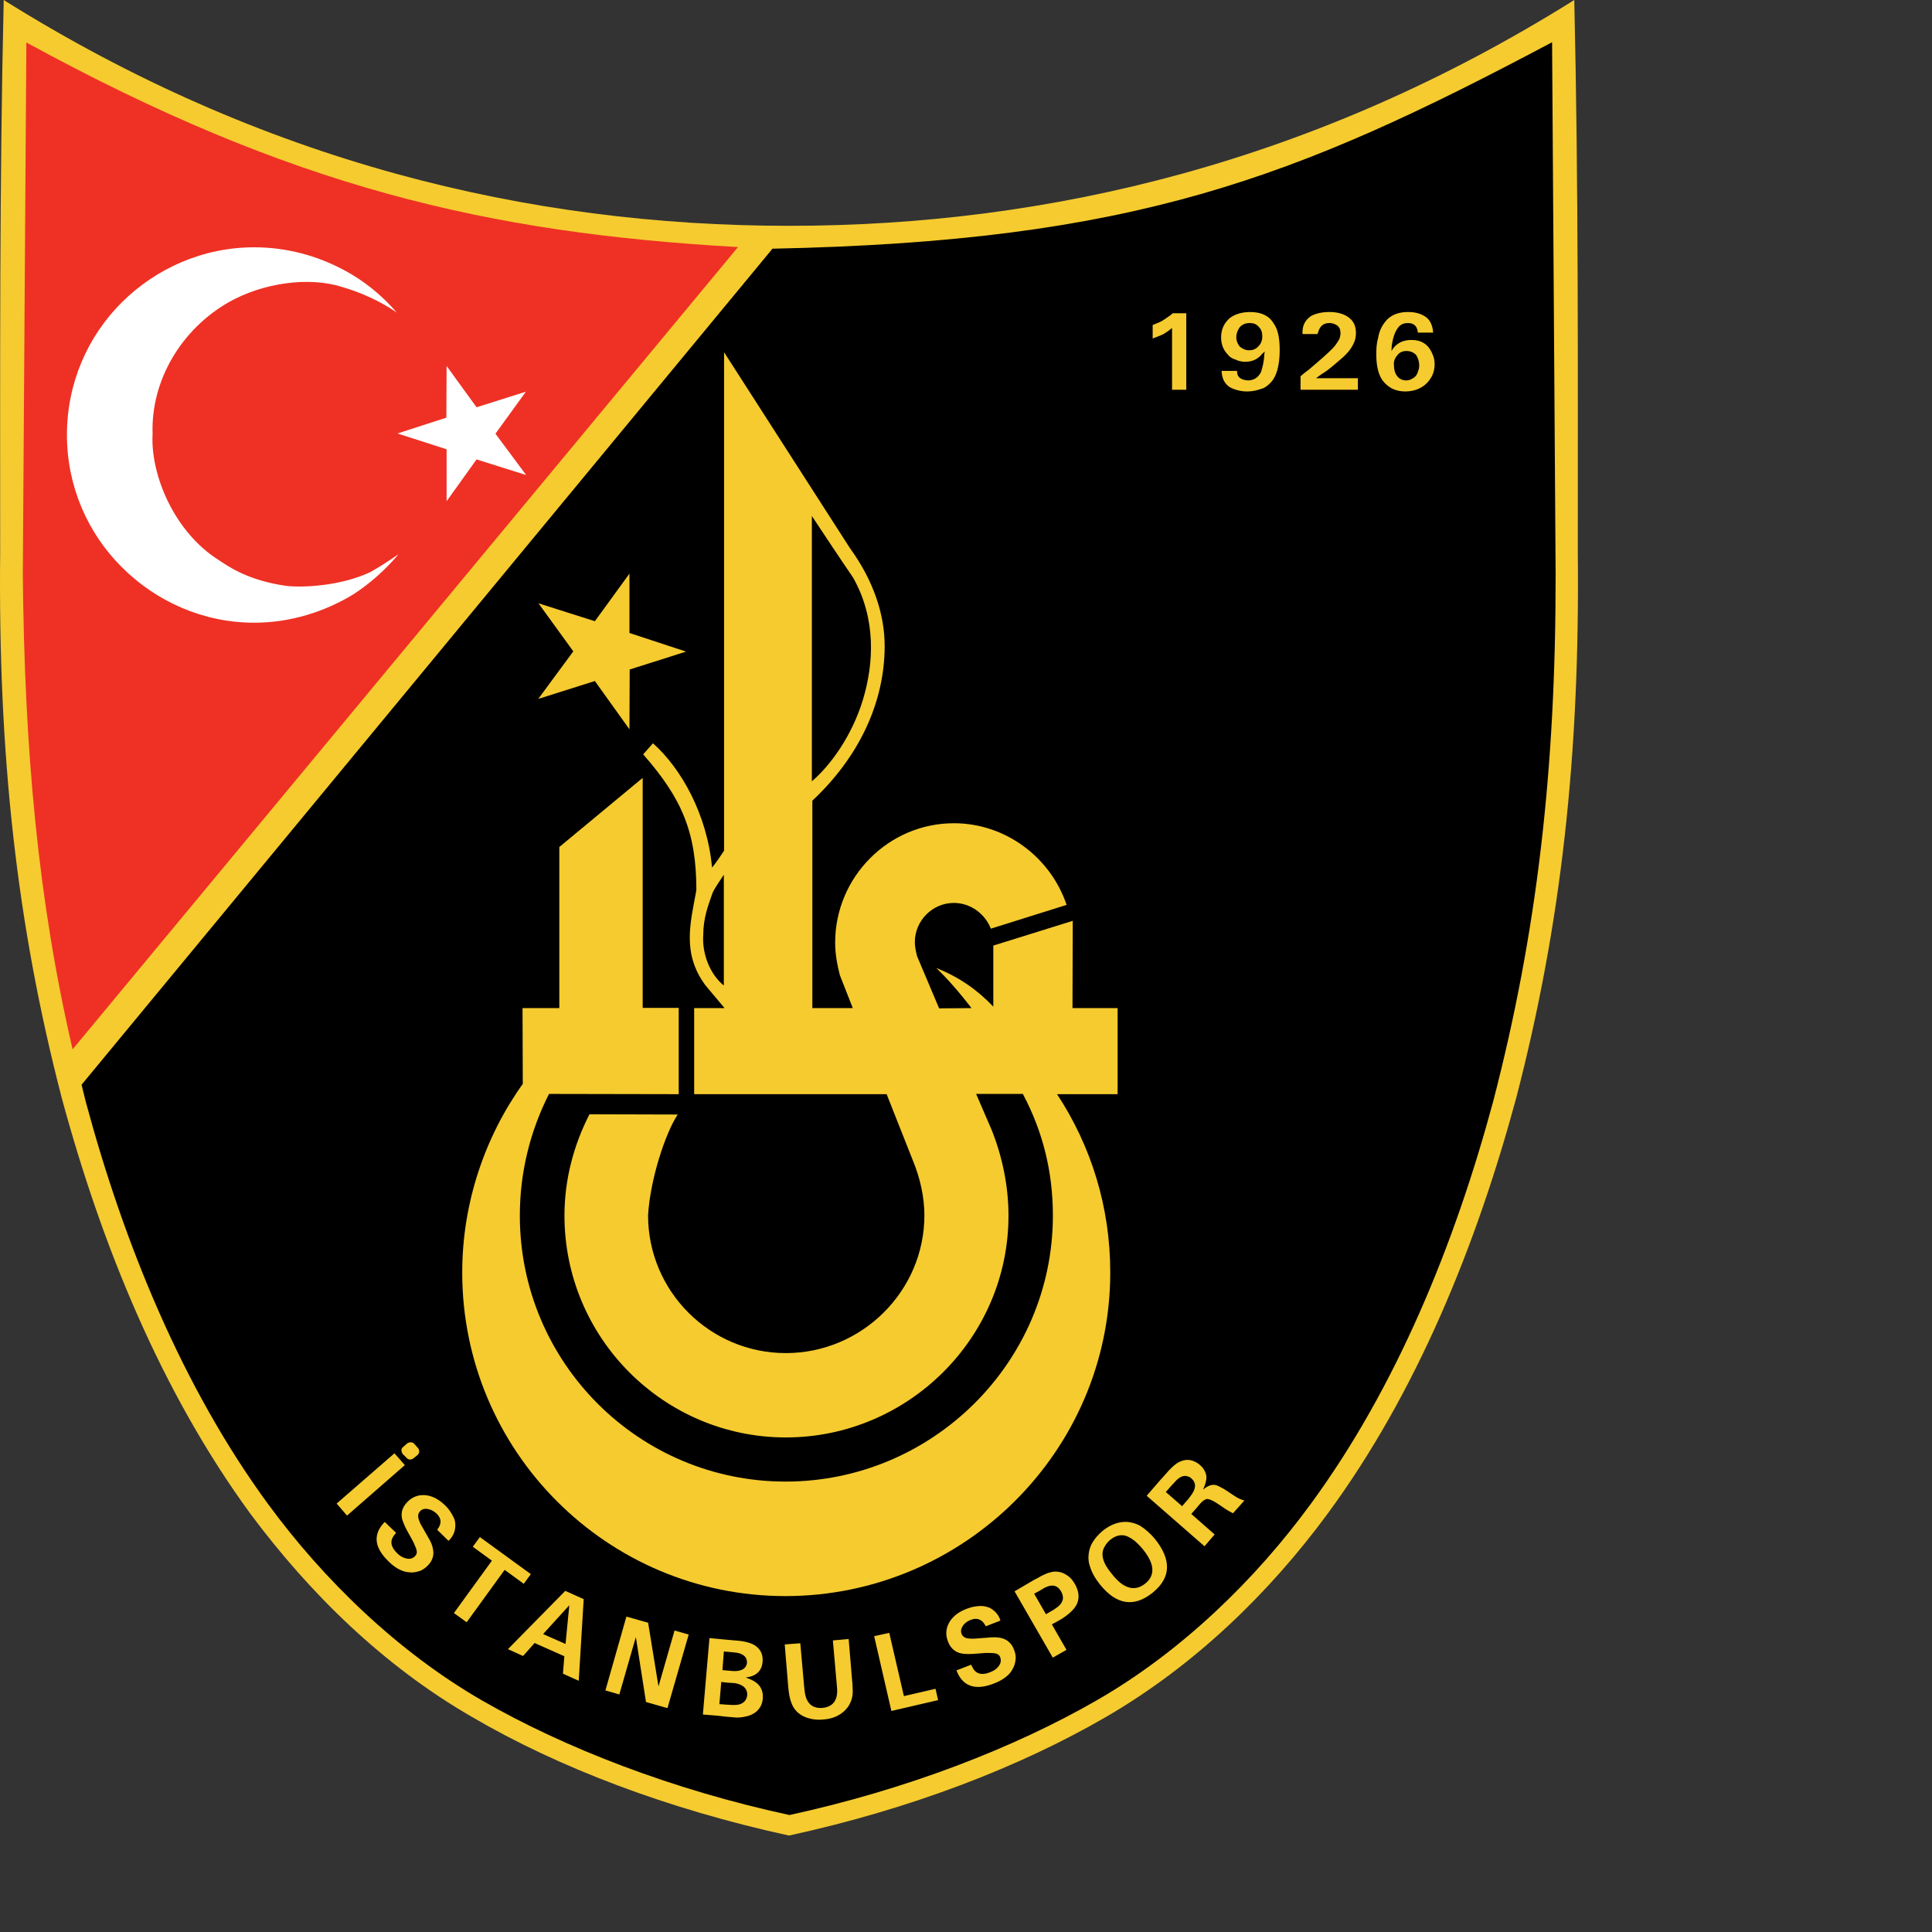 <?xml version="1.0" encoding="UTF-8" standalone="no"?>
<svg
   xmlns:dc="http://purl.org/dc/elements/1.1/"
   xmlns:cc="http://creativecommons.org/ns#"
   xmlns:rdf="http://www.w3.org/1999/02/22-rdf-syntax-ns#"
   xmlns:svg="http://www.w3.org/2000/svg"
   xmlns="http://www.w3.org/2000/svg"
   xmlns:sodipodi="http://sodipodi.sourceforge.net/DTD/sodipodi-0.dtd"
   xmlns:inkscape="http://www.inkscape.org/namespaces/inkscape"
   version="1.1"
   id="Layer_1"
   x="0px"
   y="0px"
   viewBox="0 0 1000 1000"
   xml:space="preserve"
   sodipodi:docname="Istanbulspor  .svg"
   width="1000"
   height="1000"
   inkscape:version="1.0.1 (3bc2e813f5, 2020-09-07)"><rect x="0" y="0" width="1000" height="1000" fill="#333333" stroke="none"/><defs
   id="defs19" /><sodipodi:namedview
   pagecolor="#ffffff"
   bordercolor="#666666"
   borderopacity="1"
   objecttolerance="10"
   gridtolerance="10"
   guidetolerance="10"
   inkscape:pageopacity="0"
   inkscape:pageshadow="2"
   inkscape:window-width="1920"
   inkscape:window-height="1017"
   id="namedview17"
   showgrid="false"
   inkscape:zoom="1.1186869"
   inkscape:cx="306"
   inkscape:cy="396"
   inkscape:window-x="-8"
   inkscape:window-y="-8"
   inkscape:window-maximized="1"
   inkscape:current-layer="Layer_1" />






<g
   id="g853"
   transform="matrix(2.549,0,0,2.549,-28.554,-11.034)"><path
     style="fill:#f5cb2f"
     d="m 171.414,377.056 c 24.676,-5.367 46.812,-13.895 64.397,-24.101 18.063,-10.494 33.156,-25.204 44.944,-41.207 18.159,-24.677 30.233,-54.527 38.332,-84.474 9.152,-35.264 12.937,-69.572 12.505,-110.777 0,-37.134 0.144,-75.082 -0.719,-112.168 -52.466,32.869 -106.515,45.854 -159.459,45.854 -52.898,0 -106.993,-12.985 -159.458,-45.854 -0.864,37.086 -0.72,75.034 -0.72,112.168 -0.431,41.205 3.354,75.513 12.506,110.777 8.097,29.947 20.22,59.702 38.331,84.474 11.883,15.955 26.833,30.761 44.944,41.207 17.585,10.302 39.768,18.735 64.397,24.101 z"
     id="path2" /><path
     style="fill:#ee3124"
     d="M 25.945,217.405 C 18.902,187.027 16.171,156.65 15.835,121.001 v 0 l 0.72,-108.046 v 0 c 53.712,29.323 93.385,38.667 144.51,41.542 v 0 z"
     id="path4" /><path
     d="m 27.766,224.592 c 0.335,1.293 0.527,2.204 0.863,3.497 7.81,28.989 19.692,58.025 37.038,81.694 11.211,15.285 26.256,29.947 43.458,39.865 16.77,9.632 38.618,18.112 62.384,23.238 23.813,-5.174 45.662,-13.655 62.384,-23.286 17.202,-9.87 32.294,-24.58 43.458,-39.865 17.345,-23.621 29.228,-52.706 37.038,-81.694 8.864,-34.067 12.745,-67.271 12.697,-107.088 v 0 L 326.368,12.905 v 0 C 274.015,40.714 241.332,53.332 168.059,54.83 v 0 z"
     id="path6" /><path
     style="fill:#f5cb2f"
     d="m 218.926,226.462 c 0,0.1 0.051,0.1 0.051,0.149 3.932,7.419 6.024,15.583 6.024,24.545 0,29.873 -24.546,54.021 -54.27,54.021 -29.774,0 -53.97,-24.147 -53.97,-54.021 0,-8.863 2.141,-17.227 5.924,-24.695 v 0 l 26.338,0.05 v -17.525 h -7.318 v -46.702 l -16.928,14.04 v 32.712 h -7.468 l 0.049,15.386 v 0 c -7.666,10.704 -12.297,24.146 -12.297,38.287 0,36.345 29.475,65.721 65.62,65.721 36.147,0 65.971,-29.376 65.971,-65.721 0,-13.294 -3.884,-25.69 -10.804,-36.196 v 0 h 12.297 v -17.477 h -9.162 l 0.05,-17.725 -16.13,5.029 v 12.397 0 c -3.287,-3.435 -6.822,-5.925 -11.602,-7.867 2.241,2.141 4.73,4.979 7.17,8.165 v 0 l -6.572,0.05 -4.48,-10.604 v 0 c -0.349,-1.295 -0.45,-2.291 -0.45,-2.838 0,-4.381 3.585,-7.966 7.917,-7.966 3.386,0 6.322,2.19 7.517,5.227 v 0 l 15.386,-4.829 v 0 c -3.237,-9.609 -12.348,-16.58 -22.903,-16.58 -13.243,0 -24.098,10.904 -24.098,24.247 0,2.24 0.398,4.431 0.946,6.571 v 0 l 2.638,6.722 h -8.214 v -42.121 0 c 9.36,-8.763 14.686,-19.815 14.686,-31.416 0,-6.423 -2.29,-13.294 -7.02,-19.815 v 0 L 158.233,75.851 v 101.219 0 c -0.797,1.196 -1.593,2.391 -2.44,3.436 -0.996,-10.903 -6.373,-20.263 -11.998,-25.243 v 0 l -1.992,2.24 v 0 c 7.817,8.913 10.804,15.734 10.804,27.583 -1.195,6.572 -2.987,12.795 1.842,19.318 v 0 l 3.883,4.63 h -6.173 v 17.477 h 39.083 l 5.377,13.591 v 0 c 1.395,3.386 2.291,7.271 2.291,11.004 0,15.434 -12.747,27.981 -28.13,27.981 -15.434,0 -27.981,-12.547 -27.981,-27.981 0.448,-7.469 3.585,-16.829 6.025,-20.463 v 0 l -17.924,-0.05 v 0 c -3.187,6.223 -5.078,13.194 -5.078,20.563 0,24.894 20.213,45.058 44.958,45.058 24.744,0 45.207,-20.164 45.207,-45.058 0,-6.025 -1.293,-12.099 -3.435,-17.426 v 0 l -3.137,-7.269 h 9.511 z m -79.909,-74.036 0.05,-12.148 11.45,-3.635 -11.5,-3.783 v -12.049 l -7.02,9.659 -11.452,-3.635 7.071,9.758 -7.121,9.659 11.502,-3.634 z m 37.042,10.555 v -53.871 0 c 2.789,4.182 5.527,8.364 8.365,12.496 4.73,8.365 4.231,17.477 1.991,24.845 -2.24,7.37 -6.622,13.344 -10.356,16.53 z m -17.874,41.473 c -2.938,-2.388 -4.431,-6.621 -4.182,-10.256 0,-3.436 0.996,-5.974 1.841,-8.413 0.349,-0.946 1.494,-2.54 2.34,-3.833 v 0 22.502 z"
     id="path8" /><path
     style="fill:#ffffff"
     d="m 62.84,54.544 c 6.564,0 12.793,1.725 18.159,4.6 4.025,2.109 7.81,5.175 10.781,8.673 C 88.474,65.469 84.402,63.696 80.663,62.594 73.812,60.438 64.564,61.78 57.617,65.708 48.082,71.17 41.805,81.52 42.188,92.445 c -0.479,8.145 4.312,19.884 13.463,25.634 1.822,1.198 5.846,4.121 13.704,5.223 3.546,0.382 11.02,0 17.01,-2.78 1.965,-1.102 3.785,-2.299 5.749,-3.642 -2.587,3.115 -5.798,5.942 -9.103,8.098 -5.799,3.545 -12.794,5.798 -20.172,5.798 -10.445,0 -19.98,-4.36 -26.881,-11.26 -6.899,-6.852 -11.164,-16.387 -11.164,-26.879 0,-10.494 4.217,-20.029 11.164,-26.929 C 42.86,58.856 52.395,54.544 62.84,54.544 Z m 39.05,51.557 V 95.559 l -9.967,-3.211 9.919,-3.21 0.048,-10.494 6.085,8.385 10.014,-3.163 -6.181,8.529 6.229,8.386 -10.062,-3.163 z"
     id="path10" /><path
     style="fill:#f5cb2f"
     d="m 299.086,71.62 c -0.199,-1.195 -0.896,-1.693 -1.992,-1.693 -0.946,0 -1.593,0.349 -2.041,0.996 -0.598,0.796 -0.996,1.941 -1.245,3.584 v 0 l -0.05,1.096 0.349,-0.548 v 0 c 0.896,-1.145 2.091,-1.693 3.733,-1.693 1.942,0 3.386,0.847 4.183,2.739 0.348,0.697 0.498,1.394 0.498,2.19 0,1.643 -0.647,2.987 -1.843,4.082 -1.045,0.897 -2.39,1.443 -4.132,1.443 -2.041,0 -3.534,-0.796 -4.679,-2.339 -0.797,-1.246 -1.195,-2.888 -1.195,-5.179 0,-1.095 0.05,-2.24 0.348,-3.236 0.249,-1.692 0.995,-2.987 1.992,-3.983 1.045,-0.946 2.439,-1.394 4.082,-1.394 1.344,0 2.39,0.249 3.386,0.847 0.945,0.547 1.543,1.593 1.693,2.938 v 0 l 0.049,0.398 h -3.137 V 71.62 Z m -23.799,9.111 0.647,-0.549 v 0 c 0.697,-0.497 1.494,-1.145 2.439,-1.99 0.997,-0.847 1.893,-1.644 2.689,-2.391 0.399,-0.348 0.847,-0.846 1.245,-1.295 0.349,-0.448 0.648,-0.945 0.897,-1.393 0.1,-0.348 0.199,-0.748 0.199,-1.146 0,-0.945 -0.399,-1.543 -1.245,-1.842 -0.349,-0.149 -0.697,-0.199 -1.045,-0.199 -1.195,0 -1.942,0.647 -2.29,1.992 v 0 l -0.1,0.249 h -3.037 v -0.547 0 c 0.05,-1.444 0.697,-2.439 1.842,-3.187 1.045,-0.498 2.19,-0.747 3.684,-0.747 1.444,0 2.739,0.348 3.636,0.946 1.195,0.796 1.692,1.841 1.692,3.335 0,0.697 -0.149,1.444 -0.398,1.941 -0.349,0.847 -0.947,1.693 -1.593,2.34 -0.647,0.697 -1.443,1.295 -2.291,2.042 -1.045,0.895 -1.891,1.543 -2.588,1.941 v 0 l -1.245,0.898 h 8.513 v 2.339 h -11.65 V 80.731 Z M 246.112,69.977 c 0.498,-0.199 0.996,-0.398 1.692,-0.896 0.399,-0.299 0.847,-0.547 1.195,-0.847 v 0 l 0.349,-0.298 h 2.738 V 83.47 h -2.888 V 70.923 l -0.498,0.398 v 0 c -0.398,0.348 -0.896,0.597 -1.245,0.847 -0.598,0.298 -1.146,0.498 -1.544,0.647 v 0 l -0.648,0.249 v -2.738 z m 16.28,9.659 0.05,0.547 v 0 c 0.15,0.848 0.897,1.295 2.141,1.395 0.947,0 1.594,-0.348 2.092,-0.846 0.249,-0.299 0.447,-0.549 0.598,-0.897 0.298,-0.945 0.597,-2.04 0.646,-3.484 v 0 l 0.1,-0.648 -0.499,0.449 v 0 c -0.845,1.095 -2.04,1.644 -3.435,1.644 -0.647,0 -1.443,-0.15 -1.992,-0.449 -0.697,-0.199 -1.245,-0.548 -1.593,-1.046 -0.846,-0.846 -1.344,-2.04 -1.344,-3.485 0,-1.544 0.598,-2.888 1.743,-3.883 1.046,-0.797 2.44,-1.245 4.181,-1.245 2.192,0 3.835,0.747 4.731,2.29 0.847,1.145 1.245,2.888 1.245,5.427 0,3.286 -0.697,5.526 -1.941,6.722 -0.549,0.547 -1.096,0.995 -1.744,1.145 -0.996,0.348 -1.891,0.547 -2.937,0.547 -1.196,0 -2.391,-0.298 -3.386,-0.796 -0.996,-0.598 -1.594,-1.544 -1.742,-2.839 v 0 l -0.051,-0.547 h 3.137 z m -0.148,-6.821 c 0,0.747 0.297,1.394 0.696,1.892 0.647,0.498 1.195,0.747 1.892,0.747 0.846,0 1.395,-0.25 1.941,-0.847 0.499,-0.498 0.747,-1.194 0.747,-1.941 0,-0.797 -0.149,-1.395 -0.696,-1.942 -0.448,-0.548 -0.996,-0.797 -1.842,-0.797 -0.846,0 -1.494,0.249 -2.041,0.847 -0.4,0.547 -0.697,1.244 -0.697,2.041 z m 32.012,5.675 c 0,0.897 0.199,1.594 0.597,2.142 0.448,0.598 1.046,0.946 1.942,0.946 0.547,0 0.945,-0.199 1.493,-0.547 0.449,-0.299 0.747,-0.798 0.847,-1.295 0.15,-0.299 0.249,-0.747 0.249,-1.145 0,-0.896 -0.249,-1.594 -0.597,-2.141 -0.499,-0.548 -1.146,-0.846 -1.992,-0.846 -0.797,0 -1.443,0.298 -1.842,0.846 -0.497,0.597 -0.796,1.244 -0.697,2.04 z"
     id="path12" /><path
     style="fill:#f5cb2f"
     d="m 93.025,298.189 0.863,-0.767 v 0 c 0.431,-0.289 1.054,-0.336 1.438,0.096 v 0 l 0.719,0.815 v 0 c 0.383,0.382 0.383,1.053 -0.048,1.438 v 0 l -0.814,0.67 v 0 c -0.479,0.383 -1.102,0.335 -1.438,-0.095 v 0 l -0.767,-0.767 v 0 c -0.336,-0.48 -0.383,-1.103 0.047,-1.39 z m -1.724,1.246 2.109,2.396 -11.74,10.253 -2.109,-2.443 z m 0.335,16.147 -0.43,0.527 v 0 c -0.863,1.15 -0.671,2.347 0.669,3.642 0.528,0.527 1.103,0.862 1.725,1.005 0.768,0.24 1.438,0.049 1.917,-0.479 0.384,-0.384 0.384,-0.91 0.192,-1.486 -0.24,-0.526 -0.432,-1.102 -0.671,-1.533 v 0 l -1.246,-2.252 v 0 c -0.287,-0.575 -0.526,-1.054 -0.718,-1.581 -0.624,-1.485 -0.336,-2.875 0.814,-4.072 1.102,-1.15 2.396,-1.581 3.929,-1.39 1.293,0.192 2.54,0.863 3.738,2.013 0.767,0.719 1.293,1.534 1.725,2.396 0.288,0.526 0.383,1.101 0.383,1.677 0,1.053 -0.335,2.012 -1.102,2.875 v 0 l -0.288,0.287 -2.299,-2.252 v 0 c 0.959,-1.198 0.91,-2.3 -0.143,-3.307 -0.479,-0.431 -1.055,-0.767 -1.582,-0.862 -0.72,-0.192 -1.294,-0.048 -1.725,0.382 -0.479,0.479 -0.528,1.15 -0.192,1.965 0.144,0.384 0.288,0.767 0.527,1.102 v 0 l 1.581,2.779 v 0 c 0.383,0.671 0.624,1.389 0.718,2.06 0.192,1.151 -0.191,2.252 -1.102,3.163 -0.43,0.43 -0.91,0.767 -1.389,1.006 -0.527,0.192 -1.102,0.336 -1.725,0.383 -0.767,0 -1.486,-0.096 -2.156,-0.383 -0.958,-0.383 -1.821,-1.006 -2.588,-1.773 -2.922,-2.779 -3.305,-5.366 -1.15,-7.81 v 0 l 0.287,-0.288 z m 27.359,8.385 -1.438,1.964 -3.881,-2.827 -7.714,10.638 -2.588,-1.869 7.715,-10.637 -3.881,-2.827 1.438,-1.964 z m 6.995,3.401 3.738,1.678 -1.006,16.578 -3.211,-1.436 0.287,-3.546 -6.037,-2.683 -2.349,2.634 -3.066,-1.389 z m -4.503,8.769 4.552,2.012 0.767,-7.858 z m 21.322,-2.3 2.107,12.936 3.259,-11.355 2.874,0.814 -4.312,14.949 -4.36,-1.246 -2.06,-13.176 -3.354,11.643 -2.827,-0.815 4.265,-14.997 z m 12.458,3.115 3.45,0.334 2.252,0.192 v 0 c 1.678,0.144 2.875,0.527 3.594,1.007 1.149,0.814 1.628,1.915 1.485,3.353 -0.144,1.581 -1.054,2.587 -2.587,2.971 v 0 l -0.814,0.144 1.053,0.431 v 0 c 1.725,0.767 2.54,2.061 2.396,3.881 -0.096,1.102 -0.574,2.013 -1.389,2.684 -0.48,0.383 -1.007,0.623 -1.582,0.814 -0.719,0.192 -1.485,0.336 -2.3,0.336 -0.432,-0.048 -1.197,-0.097 -2.299,-0.192 v 0 l -1.629,-0.192 -2.971,-0.239 z m 2.012,13.415 1.246,0.096 0.863,0.047 v 0 c 1.054,0.097 1.82,0 2.251,-0.19 0.767,-0.335 1.198,-0.911 1.293,-1.774 0.049,-0.67 -0.191,-1.245 -0.718,-1.725 -0.432,-0.336 -1.006,-0.575 -1.772,-0.718 v 0 l -1.534,-0.097 -1.246,-0.143 z m 0.623,-6.9 1.198,0.097 1.053,0.095 v 0 c 1.678,0.048 2.588,-0.528 2.731,-1.677 0.048,-1.198 -0.815,-1.965 -2.54,-2.108 v 0 l -0.957,-0.096 -1.198,-0.096 z m 15.812,-5.461 0.767,8.673 0.095,0.862 v 0 c 0.24,2.587 1.485,3.738 3.593,3.594 2.108,-0.192 3.162,-1.486 3.019,-3.833 v 0 l -0.096,-1.197 -0.767,-8.674 3.21,-0.287 0.718,8.626 v 0 c 0.097,0.67 0.049,1.197 0.097,1.677 0.047,0.766 -0.048,1.485 -0.287,2.155 -0.384,1.102 -1.102,2.061 -2.204,2.779 -1.007,0.671 -2.157,1.007 -3.451,1.102 -1.389,0.145 -2.635,-0.047 -3.785,-0.526 -1.245,-0.528 -2.156,-1.438 -2.635,-2.635 -0.336,-0.768 -0.479,-1.582 -0.625,-2.493 v 0 l -0.095,-0.91 -0.718,-8.673 z m 18.063,-2.109 2.971,12.842 6.42,-1.486 0.528,2.3 -9.488,2.205 -3.498,-15.189 z m 16.627,6.468 0.287,0.576 v 0 c 0.671,1.293 1.869,1.628 3.546,0.958 0.719,-0.288 1.294,-0.623 1.677,-1.149 0.527,-0.622 0.622,-1.246 0.384,-1.917 -0.192,-0.527 -0.672,-0.767 -1.295,-0.814 -0.576,-0.048 -1.15,-0.048 -1.629,-0.048 v 0 l -2.588,0.192 v 0 c -0.622,0.048 -1.197,0.048 -1.725,0 -1.629,-0.096 -2.779,-0.959 -3.354,-2.492 -0.575,-1.438 -0.432,-2.827 0.383,-4.121 0.719,-1.102 1.869,-1.964 3.402,-2.539 0.958,-0.382 1.964,-0.575 2.923,-0.575 0.575,0 1.102,0.143 1.677,0.335 0.91,0.479 1.677,1.149 2.107,2.204 v 0 l 0.144,0.431 -2.971,1.151 v 0 c -0.67,-1.389 -1.725,-1.821 -3.066,-1.294 -0.624,0.24 -1.15,0.623 -1.485,1.054 -0.432,0.576 -0.575,1.15 -0.384,1.725 0.24,0.67 0.864,1.006 1.678,1.006 0.431,0.049 0.863,0.049 1.246,0 v 0 l 3.162,-0.239 v 0 c 0.815,-0.048 1.582,0 2.204,0.191 1.15,0.336 1.965,1.15 2.396,2.348 0.238,0.576 0.336,1.15 0.336,1.678 -0.048,0.575 -0.145,1.149 -0.384,1.725 -0.336,0.718 -0.719,1.341 -1.246,1.772 -0.767,0.72 -1.725,1.247 -2.732,1.629 -3.737,1.486 -6.228,0.671 -7.522,-2.252 v 0 l -0.144,-0.383 z m 8.816,-14.901 3.833,-2.253 0.911,-0.479 v 0 c 0.479,-0.287 1.005,-0.575 1.485,-0.767 0.527,-0.24 1.054,-0.383 1.581,-0.479 0.863,-0.095 1.725,0.048 2.54,0.527 0.767,0.432 1.391,1.054 1.869,1.916 0.862,1.486 1.006,2.875 0.431,4.121 -0.48,1.006 -1.485,1.965 -3.018,2.97 v 0 l -0.91,0.527 -1.15,0.623 2.971,5.175 -2.779,1.581 z m 3.977,0.48 2.396,4.168 1.15,-0.67 v 0 c 0.383,-0.191 0.767,-0.478 1.102,-0.719 1.246,-0.91 1.534,-2.012 0.814,-3.258 -0.766,-1.294 -1.868,-1.485 -3.354,-0.719 v 0 l -0.959,0.576 z m 13.368,-1.869 c -0.959,-1.198 -1.678,-2.443 -2.061,-3.737 -0.287,-0.814 -0.335,-1.629 -0.238,-2.444 0.095,-0.815 0.335,-1.581 0.718,-2.252 0.527,-0.91 1.246,-1.725 2.156,-2.491 1.629,-1.294 3.355,-1.917 5.079,-1.773 0.958,0.096 1.773,0.384 2.491,0.767 1.054,0.671 2.108,1.582 3.019,2.684 3.402,4.264 3.257,7.857 -0.431,10.876 -3.785,3.066 -7.379,2.538 -10.733,-1.63 z m 2.443,-2.108 c 2.348,3.019 4.648,3.594 6.756,1.917 2.061,-1.678 1.917,-3.977 -0.479,-6.948 -0.862,-1.055 -1.772,-1.917 -2.779,-2.443 -1.246,-0.719 -2.587,-0.527 -3.881,0.527 -0.48,0.431 -0.814,0.815 -1.102,1.342 -0.91,1.484 -0.431,3.352 1.485,5.605 z m 9.774,-19.07 0.911,-1.006 v 0 c 1.006,-1.198 1.868,-2.013 2.443,-2.396 1.15,-0.72 2.252,-0.91 3.306,-0.527 0.527,0.192 1.007,0.48 1.39,0.815 0.815,0.67 1.245,1.532 1.342,2.347 0.047,0.72 -0.192,1.582 -0.672,2.684 1.102,-0.959 2.156,-1.246 3.114,-0.72 0.479,0.24 1.054,0.528 1.629,0.911 0.815,0.575 1.534,1.006 2.108,1.389 0.383,0.192 0.766,0.384 1.054,0.479 v 0 l 0.48,0.144 -2.3,2.588 -0.383,-0.192 v 0 c -0.479,-0.24 -1.199,-0.67 -2.061,-1.294 -1.438,-1.007 -2.443,-1.486 -2.923,-1.389 -0.335,0.047 -0.814,0.382 -1.293,0.91 v 0 l -0.767,0.91 -1.054,1.198 4.744,4.168 -2.061,2.396 -11.739,-10.254 z m 4.457,5.271 1.294,-1.486 0.43,-0.575 v 0 c 1.15,-1.485 1.198,-2.683 0.144,-3.593 -0.192,-0.145 -0.335,-0.288 -0.574,-0.337 -0.863,-0.383 -1.822,-0.048 -2.827,1.149 v 0 l -0.72,0.767 -1.054,1.199 z"
     id="path14" /></g>
</svg>
